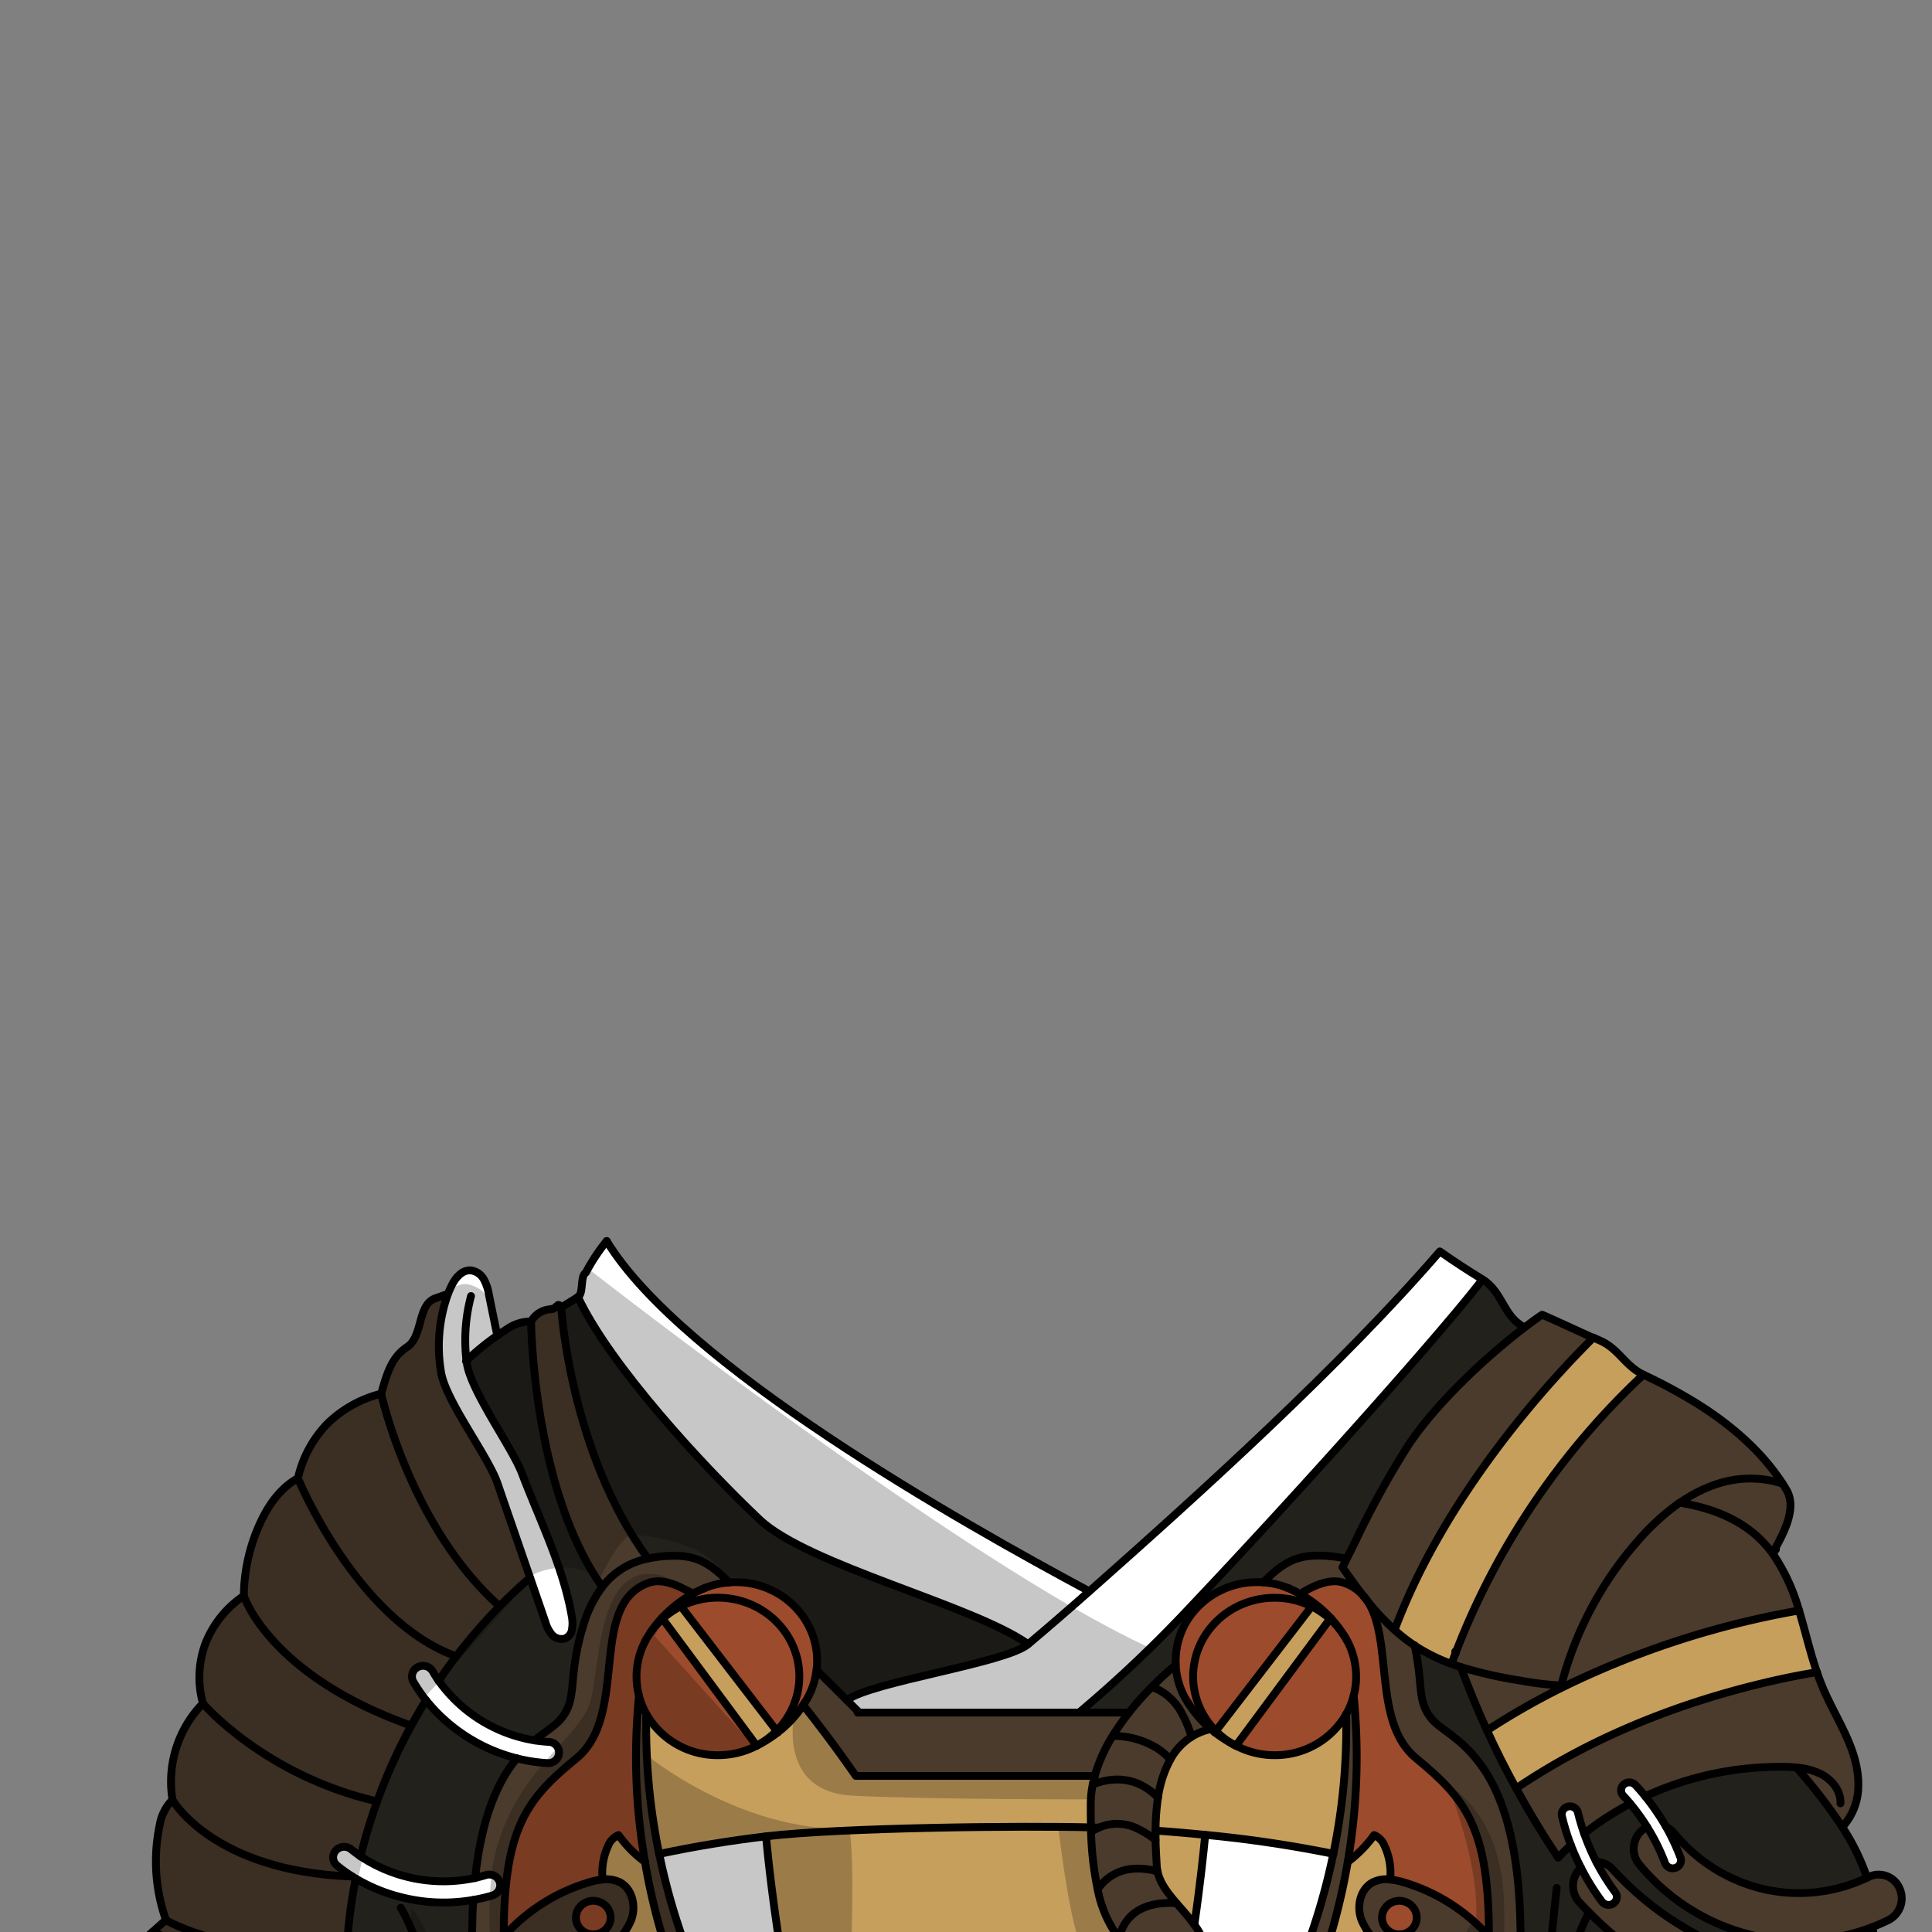 <svg xmlns="http://www.w3.org/2000/svg" viewBox="0 0 432 432">
  <rect x="0" y="0" width="432" height="432" fill="#808080" stroke="none"/>
  <defs>
    <style>.GUNDAN_FROG_OUTFIT_FROG_OUTFIT_13_cls-1{isolation:isolate;}.GUNDAN_FROG_OUTFIT_FROG_OUTFIT_13_cls-2{fill:#fff;}.GUNDAN_FROG_OUTFIT_FROG_OUTFIT_13_cls-3{fill:#4b3b2c;}.GUNDAN_FROG_OUTFIT_FROG_OUTFIT_13_cls-4{fill:#7fff9f;}.GUNDAN_FROG_OUTFIT_FROG_OUTFIT_13_cls-5{fill:#9c4b2d;}.GUNDAN_FROG_OUTFIT_FROG_OUTFIT_13_cls-6{fill:#c69f5c;}.GUNDAN_FROG_OUTFIT_FROG_OUTFIT_13_cls-7{fill:#22211c;}.GUNDAN_FROG_OUTFIT_FROG_OUTFIT_13_cls-8{fill:none;stroke:#000;stroke-linecap:round;stroke-linejoin:round;stroke-width:1.75px;}.GUNDAN_FROG_OUTFIT_FROG_OUTFIT_13_cls-9{opacity:0.22;mix-blend-mode:multiply;}</style>
  </defs>
  <g class="GUNDAN_FROG_OUTFIT_FROG_OUTFIT_13_cls-1">
    <g id="outfit">
      <path class="GUNDAN_FROG_OUTFIT_FROG_OUTFIT_13_cls-2" d="M122.69,389.49c-1-.06-2.09-.17-3.12-.33a32.85,32.85,0,0,1-21.49-13.32,25,25,0,0,1-1.38-2.18,2.51,2.51,0,0,0-3.34-.92,2.34,2.34,0,0,0-1,3.22,34.18,34.18,0,0,0,2.85,4.21,38,38,0,0,0,20.3,13,35.91,35.91,0,0,0,6.85,1.06h.15a2.37,2.37,0,0,0,.13-4.74Z" />
      <path class="GUNDAN_FROG_OUTFIT_FROG_OUTFIT_13_cls-2" d="M108.64,419.3c-.8.25-1.59.45-2.4.64a33.57,33.57,0,0,1-25.62-4.83c-.72-.5-1.43-1-2.1-1.57a2.51,2.51,0,0,0-3.46.3,2.31,2.31,0,0,0,.31,3.33,31.27,31.27,0,0,0,3.37,2.42c.25.16.52.33.79.48a37.75,37.75,0,0,0,10.68,4.3,38.27,38.27,0,0,0,15.62.48,32.83,32.83,0,0,0,4.3-1l.14-.05a2.38,2.38,0,0,0,1.54-1.86,2.24,2.24,0,0,0-.08-1.08A2.48,2.48,0,0,0,108.64,419.3Z" />
      <path class="GUNDAN_FROG_OUTFIT_FROG_OUTFIT_13_cls-2" d="M127.78,361.73c-1.88-11.22-7.13-21.61-11.2-32.29-2.3-6.05-11.72-18.7-12.39-25.09a58.3,58.3,0,0,1,7-5.73c-.62-3-1.23-6-1.85-9.06a10.75,10.75,0,0,0-1.16-3.51,3.9,3.9,0,0,0-3-2c-2-.06-3.46,1.84-4.3,3.62-.25.53-.49,1.08-.71,1.64a34.65,34.65,0,0,0-1.58,17.33c.9,6.39,10.52,18.85,12.64,25q3.66,10.61,7.31,21.17,1.69,4.9,3.38,9.8a7.87,7.87,0,0,0,1.44,2.84,2.85,2.85,0,0,0,3,.92,2.59,2.59,0,0,0,1.55-2.17A8,8,0,0,0,127.78,361.73Z" />
      <path class="GUNDAN_FROG_OUTFIT_FROG_OUTFIT_13_cls-3" d="M125.49,292.35c-1-1.44-.62.3-2.41.4a5.38,5.38,0,0,0-4.33,2.74s.36,37.54,15.91,59.32a16.87,16.87,0,0,1,10.19-6.34C127.46,324.7,125.49,292.35,125.49,292.35Z" />
      <path class="GUNDAN_FROG_OUTFIT_FROG_OUTFIT_13_cls-3" d="M98.55,306.65a34.65,34.65,0,0,1,1.58-17.33l-2.82,1c-4,1.48-2.71,8.54-6.3,10.89s-4.61,6.39-5.78,10.43a26.27,26.27,0,0,0-12.09,6.76,25.61,25.61,0,0,0-6.52,12.14c-4,2.2-6.65,6.09-8.5,10.13a39.85,39.85,0,0,0-3.6,16.16,23,23,0,0,0-8.59,10.67,21.82,21.82,0,0,0-.55,13.39,25,25,0,0,0-6.81,21.54,10.47,10.47,0,0,0-2.87,5.69,39.47,39.47,0,0,0,1.41,21.21c-1,.83-2,1.76-3,2.65,10.42,4.08,20.82,8.25,30.67,13.48,2,1.07,4,2.17,5.93,3.33,3.38-.75,6.71-2.89,6.69-5.94q0-4.08.23-8.16a114.94,114.94,0,0,1,1.92-14.65c-.27-.15-.54-.32-.79-.48a31.27,31.27,0,0,1-3.37-2.42,2.31,2.31,0,0,1-.31-3.33,2.51,2.51,0,0,1,3.46-.3c.67.55,1.38,1.07,2.1,1.57a123.53,123.53,0,0,1,3.71-12.31,120.17,120.17,0,0,1,7.61-16.9c1.06-1.94,2.16-3.85,3.32-5.73A34.18,34.18,0,0,1,92.41,376a2.34,2.34,0,0,1,1-3.22,2.51,2.51,0,0,1,3.34.92,25,25,0,0,0,1.38,2.18c1.25-1.86,2.57-3.69,3.93-5.48a121.13,121.13,0,0,1,9.7-11.19c2.17-2.21,4.44-4.35,6.79-6.38q-3.66-10.57-7.31-21.17C109.07,325.5,99.45,313,98.55,306.65Z" />
      <path class="GUNDAN_FROG_OUTFIT_FROG_OUTFIT_13_cls-4" d="M300.08,365a17,17,0,0,0-2.68-3l.15-.19A23.51,23.51,0,0,1,300.08,365Z" />
      <path class="GUNDAN_FROG_OUTFIT_FROG_OUTFIT_13_cls-3" d="M267.06,430.38c-1.22-1.71-2.66-3.28-4-4.84-1.95-2.25-3.69-4.51-4.23-7.1a9.52,9.52,0,0,1-.17-1.32c-.07-1.41-.21-3.39-.26-5.68,0-.67,0-1.38,0-2.11a51.33,51.33,0,0,1,.54-7.38,25.34,25.34,0,0,1,2.75-8.5,13.77,13.77,0,0,1,4.74-5.09,13.41,13.41,0,0,1,4.29-1.73,24.4,24.4,0,0,1-4.74-5.36c-.11-.16-.2-.31-.25-.39a1.41,1.41,0,0,0-.09-.15,17,17,0,0,1-2.64-7.31,8.18,8.18,0,0,1-.1-1.12c-1.24,1-3.18,2.71-5.37,4.93a64.5,64.5,0,0,0-5.08,5.71,56.2,56.2,0,0,0-3.65,5.22,35.26,35.26,0,0,0-4,8.94c-.17.63-.33,1.26-.45,1.9a23,23,0,0,0-.45,4.31c0,1.86,0,3.63.07,5.3l1.69.06a9.72,9.72,0,0,0-1.66.94,72.42,72.42,0,0,0,1.46,12.76,26.66,26.66,0,0,0,4.74,10.95h0c.43.52.85,1,1.3,1.47.24.25.48.51.7.78a16.89,16.89,0,0,0-4.27-.27,9.16,9.16,0,0,0-6.49,2.9,8.85,8.85,0,0,0-1.08,1.57c-3.1,5.78.22,13.58,8,15.8a17.42,17.42,0,0,0,5.68.56,19.49,19.49,0,0,0,8.14-2.05c.21-.11.42-.23.62-.36,5-3,6.95-8.45,7.15-15a11,11,0,0,0-.19-2.39A14.76,14.76,0,0,0,267.06,430.38Z" />
      <path class="GUNDAN_FROG_OUTFIT_FROG_OUTFIT_13_cls-3" d="M138.56,420.85a6.94,6.94,0,0,0-3.83-.59,16,16,0,0,0-3.14.67A41.14,41.14,0,0,0,112.65,433c0,2.05,0,4.24.13,6.57q.24,6.7.53,12.2c.28,5.49.57,10.13.88,14a83,83,0,0,1,22.17-22.58,12.69,12.69,0,0,0,3-2.54,3.83,3.83,0,0,0,.76-3.67,3.77,3.77,0,0,0-3-2.07,15.52,15.52,0,0,0,4-5.5C142.29,426.33,141.52,422.34,138.56,420.85Zm-5.9,4.17a3.76,3.76,0,1,1-3.88,3.76A3.82,3.82,0,0,1,132.66,425Zm0,17.64a2.22,2.22,0,1,1,2.29-2.22A2.26,2.26,0,0,1,132.66,442.66Z" />
      <path class="GUNDAN_FROG_OUTFIT_FROG_OUTFIT_13_cls-3" d="M314,420.93a17.06,17.06,0,0,0-3.14-.67,6.8,6.8,0,0,0-3.82.59c-3,1.49-3.75,5.48-2.59,8.52a15.52,15.52,0,0,0,4,5.5,3.77,3.77,0,0,0-3,2.07,3.83,3.83,0,0,0,.75,3.67,12.88,12.88,0,0,0,3,2.54,82.9,82.9,0,0,1,22.17,22.56c.31-3.84.61-8.46.88-13.95q.3-5.5.53-12.2c.09-2.33.12-4.51.14-6.56h0A41.24,41.24,0,0,0,314,420.93ZM312.9,425a3.76,3.76,0,1,1-3.89,3.76A3.82,3.82,0,0,1,312.9,425Zm0,17.64a2.22,2.22,0,1,1,2.29-2.22A2.26,2.26,0,0,1,312.9,442.66Z" />
      <path class="GUNDAN_FROG_OUTFIT_FROG_OUTFIT_13_cls-3" d="M147.89,348a24.32,24.32,0,0,0-3,.48,16.87,16.87,0,0,0-10.19,6.34,27.42,27.42,0,0,0-4.32,8.93c-.11.35-.21.7-.31,1-3.11,11.09-.82,15.13-4.69,19.68-1.19,1.4-3.32,2.64-5.77,4.7,1,.16,2.08.27,3.12.33a2.37,2.37,0,0,1-.13,4.74h-.15a35.91,35.91,0,0,1-6.85-1.06c-3.94,4.8-7.83,12.62-9.32,26.78.81-.19,1.6-.39,2.4-.64a2.48,2.48,0,0,1,3.09,1.53,2.24,2.24,0,0,1,.08,1.08,2.38,2.38,0,0,1-1.54,1.86l-.14.05a32.83,32.83,0,0,1-4.3,1c-.09,1.44-.17,2.94-.2,4.51-.2,7.48-.25,14.06-.19,19.78.17,17.69,1.28,27.28,1.77,30.66h8.38c-.3-2.1-.84-6.6-1.4-14.07-.31-3.84-.6-8.48-.88-14q-.3-5.5-.53-12.2c-.09-2.33-.12-4.52-.13-6.57a108.78,108.78,0,0,1,.44-11c1.26-13.41,5.25-19.49,12-25.61,1.19-1.06,2.46-2.14,3.82-3.26,11.85-9.74,2.43-34.39,16.13-39.23,2.68-.95,6.09.13,9.82,2.48.32-.19.63-.35.91-.49.64-.33,1.15-.55,1.48-.69l.16-.06.29-.12a17.88,17.88,0,0,1,5.38-1.22C158.08,348.73,154.8,347.33,147.89,348Z" />
      <path class="GUNDAN_FROG_OUTFIT_FROG_OUTFIT_13_cls-3" d="M301.05,348.55a24.07,24.07,0,0,0-3.38-.56c-6.91-.66-10.19.74-15.19,5.84a17.81,17.81,0,0,1,5.38,1.22h0l.22.08.22.1c.26.1.6.26,1,.47l.44.22c.28.14.58.3.91.49,0,0,0,0,0,0,3.74-2.35,7.13-3.43,9.81-2.48a10,10,0,0,1,4.35,2.92c-1.64-2.09-3.18-4.27-4.73-6.47C300.45,349.77,300.76,349.17,301.05,348.55Z" />
      <path class="GUNDAN_FROG_OUTFIT_FROG_OUTFIT_13_cls-3" d="M192.14,382.94l-2.78-2.76c-1.73-1.72-4.13-4.1-6.79-6.76a16.77,16.77,0,0,1-2.64,7.31,1.41,1.41,0,0,0-.09.15c-.05.08-.13.23-.24.39,6.83,8.59,11.76,15.83,11.76,15.83h53.45a35.26,35.26,0,0,1,4-8.94,56.2,56.2,0,0,1,3.65-5.22h-60.3Z" />
      <path class="GUNDAN_FROG_OUTFIT_FROG_OUTFIT_13_cls-3" d="M339.94,429.36c-.37-13.62-2.58-22.66-5.43-28.87a32.17,32.17,0,0,0-5.94-8.94c-3.46-3.62-6.75-5.22-8.35-7.09-2.23-2.62-2.41-5.07-2.75-8.8h0a61.61,61.61,0,0,0-1.14-7.76,37.62,37.62,0,0,1-4.48-3.47,54.39,54.39,0,0,1-6.3-6.75c6.19,8.67,1.17,27.31,11.11,35.48,10.92,9,16.33,15.32,16.27,39.83h0c0,2.05-.05,4.23-.14,6.56q-.24,6.7-.53,12.2c-.27,5.49-.57,10.11-.88,13.95-.56,7.49-1.1,12-1.38,14.09h8.36c.49-3.38,1.6-13,1.77-30.66C340.18,443.42,340.13,436.84,339.94,429.36Z" />
      <ellipse class="GUNDAN_FROG_OUTFIT_FROG_OUTFIT_13_cls-5" cx="132.66" cy="428.78" rx="3.88" ry="3.76" />
      <ellipse class="GUNDAN_FROG_OUTFIT_FROG_OUTFIT_13_cls-5" cx="312.9" cy="428.78" rx="3.88" ry="3.76" />
      <path class="GUNDAN_FROG_OUTFIT_FROG_OUTFIT_13_cls-5" d="M164.5,353.77c-.47,0-.95,0-1.42.06a17.88,17.88,0,0,0-5.38,1.22l-.29.12-.16.06c-.33.14-.84.36-1.48.69-.28.14-.59.3-.91.49-3.73-2.35-7.14-3.43-9.82-2.48-13.7,4.84-4.28,29.49-16.13,39.23-1.36,1.12-2.63,2.2-3.82,3.26-6.75,6.12-10.74,12.2-12,25.61a108.78,108.78,0,0,0-.44,11,41.14,41.14,0,0,1,18.94-12.06,16,16,0,0,1,3.14-.67A14.27,14.27,0,0,1,136,412.7a4.32,4.32,0,0,1,2.32-2.39,27.43,27.43,0,0,0,5.92,6,137.76,137.76,0,0,1-1.33-37.11,17.1,17.1,0,0,0,1.63,4,18.29,18.29,0,0,0,16,9.21,18.59,18.59,0,0,0,8.59-2.07l.08-.05-21-28.38a18.3,18.3,0,0,0-2.63,2.93,26,26,0,0,1,2.48-3.12l.15.19a17.88,17.88,0,0,1,4.1-2.79L173.67,387l.27.35a25,25,0,0,0,5.66-6.11c.11-.16.19-.31.24-.39a1.41,1.41,0,0,1,.09-.15,16.77,16.77,0,0,0,2.64-7.31,13.94,13.94,0,0,0,.14-2.05C182.71,361.65,174.56,353.77,164.5,353.77Zm-21.77,17.41a16.61,16.61,0,0,1,.94-2.95A16.61,16.61,0,0,0,142.73,371.18Z" />
      <path class="GUNDAN_FROG_OUTFIT_FROG_OUTFIT_13_cls-5" d="M316.65,393.16c-9.94-8.17-4.92-26.81-11.11-35.48a.15.15,0,0,1-.05-.06l-.57-.71-.05-.06a10,10,0,0,0-4.35-2.92c-2.68-.95-6.07.13-9.81,2.48,0,0,0,0,0,0-.33-.19-.63-.35-.91-.49l-.44-.22c-.44-.21-.78-.37-1-.47l-.16-.06-.06,0-.22-.08h0a17.81,17.81,0,0,0-5.38-1.22c-.47,0-.94-.06-1.42-.06a18.47,18.47,0,0,0-13.48,5.77,17.22,17.22,0,0,0-4.73,11.83c0,.31,0,.62,0,.93a8.18,8.18,0,0,0,.1,1.12,17,17,0,0,0,2.64,7.31,1.41,1.41,0,0,1,.09.15c0,.08.14.23.25.39a24.4,24.4,0,0,0,4.74,5.36c.29.25.6.5.92.75l.26-.35,21.41-27.86a17.88,17.88,0,0,1,4.1,2.79l.15-.19a23.51,23.51,0,0,1,2.53,3.19,17,17,0,0,0-2.68-3l-21,28.38.08.05a18.59,18.59,0,0,0,8.59,2.07,18.29,18.29,0,0,0,16-9.21,17.16,17.16,0,0,0,1.64-4.09,138.61,138.61,0,0,1-1.32,37.17,28.06,28.06,0,0,0,5.9-6,4.32,4.32,0,0,1,2.32,2.39,14.39,14.39,0,0,1,1.26,7.56,17.06,17.06,0,0,1,3.14.67A41.24,41.24,0,0,1,332.92,433C333,408.48,327.57,402.14,316.65,393.16Zm-14.76-24.93a16.61,16.61,0,0,1,.94,2.95A16.61,16.61,0,0,0,301.89,368.23Z" />
      <path class="GUNDAN_FROG_OUTFIT_FROG_OUTFIT_13_cls-2" d="M375.76,415.36a49.69,49.69,0,0,0-3.21-6.86,52.43,52.43,0,0,0-4.68-6.85c-.7-.86-1.42-1.71-2.18-2.51a1.88,1.88,0,0,0-2.6-.14,1.74,1.74,0,0,0-.14,2.51c.54.58,1.07,1.17,1.58,1.79a46.65,46.65,0,0,1,7.77,13.28,1.84,1.84,0,0,0,1.73,1.17,1.66,1.66,0,0,0,.62-.11A1.77,1.77,0,0,0,375.76,415.36Z" />
      <path class="GUNDAN_FROG_OUTFIT_FROG_OUTFIT_13_cls-2" d="M356.94,416.32a49.81,49.81,0,0,1-2.72-6.28,47.15,47.15,0,0,1-1.41-4.76,1.83,1.83,0,0,0-2.2-1.33,1.78,1.78,0,0,0-1.38,2.14,51.79,51.79,0,0,0,2,6.49c.67,1.72,1.43,3.42,2.26,5.05a53.49,53.49,0,0,0,4.69,7.58,1.89,1.89,0,0,0,1.5.73,1.82,1.82,0,0,0,1.06-.33,1.74,1.74,0,0,0,.42-2.49A48.05,48.05,0,0,1,356.94,416.32Z" />
      <path class="GUNDAN_FROG_OUTFIT_FROG_OUTFIT_13_cls-6" d="M301,383.25a18.29,18.29,0,0,1-16,9.21,18.59,18.59,0,0,1-8.59-2.07l-.08-.05a28,28,0,0,1-4.74-3c-.32-.25-.63-.5-.92-.75a13.41,13.41,0,0,0-4.29,1.73,13.77,13.77,0,0,0-4.74,5.09,25.34,25.34,0,0,0-2.75,8.5,51.33,51.33,0,0,0-.54,7.38c0,.73,0,1.44,0,2.11.05,2.29.19,4.27.26,5.68a9.52,9.52,0,0,0,.17,1.32c.54,2.59,2.28,4.85,4.23,7.1,1.35,1.56,2.79,3.13,4,4.84,1.31-9,2.08-16.42,2.43-20.1a273,273,0,0,1,28.68,4.25A139.84,139.84,0,0,0,301,383.25Z" />
      <path class="GUNDAN_FROG_OUTFIT_FROG_OUTFIT_13_cls-6" d="M254.09,456.14a17.42,17.42,0,0,1-5.68-.56c-7.82-2.22-11.14-10-8-15.8a8.85,8.85,0,0,1,1.08-1.57,9.16,9.16,0,0,1,6.49-2.9,16.89,16.89,0,0,1,4.27.27c-.22-.27-.46-.53-.7-.78-.45-.46-.87-.95-1.3-1.47h0a26.66,26.66,0,0,1-4.74-10.95A72.42,72.42,0,0,1,244,409.61l0-1c-.07-1.67-.08-3.44-.07-5.3a23,23,0,0,1,.45-4.31c.12-.64.28-1.27.45-1.9H191.36s-4.93-7.24-11.76-15.83a25,25,0,0,1-5.66,6.11,27.48,27.48,0,0,1-4.75,3l-.08.05a18.59,18.59,0,0,1-8.59,2.07,18.29,18.29,0,0,1-16-9.21,140,140,0,0,0,2.87,31.28h0c8-1.72,16-3,23.87-3.94,1,10.49,5.18,48.1,14.55,69.21H254.9c3.25-7.31,5.87-16.61,8-26.07-.2.13-.41.25-.62.36A19.49,19.49,0,0,1,254.09,456.14Z" />
      <path class="GUNDAN_FROG_OUTFIT_FROG_OUTFIT_13_cls-6" d="M152.26,359.17a17.88,17.88,0,0,0-4.1,2.79l21,28.38a18.13,18.13,0,0,0,4.48-3.31Z" />
      <path class="GUNDAN_FROG_OUTFIT_FROG_OUTFIT_13_cls-6" d="M293.3,359.17,271.89,387a18.13,18.13,0,0,0,4.48,3.31l21-28.38A17.88,17.88,0,0,0,293.3,359.17Z" />
      <path class="GUNDAN_FROG_OUTFIT_FROG_OUTFIT_13_cls-6" d="M144.22,416.32a27.43,27.43,0,0,1-5.92-6A4.32,4.32,0,0,0,136,412.7a14.27,14.27,0,0,0-1.25,7.56,6.94,6.94,0,0,1,3.83.59c3,1.49,3.73,5.48,2.58,8.52a15.52,15.52,0,0,1-4,5.5,3.77,3.77,0,0,1,3,2.07,3.83,3.83,0,0,1-.76,3.67,12.69,12.69,0,0,1-3,2.54,83,83,0,0,0-22.17,22.58c.56,7.47,1.1,12,1.4,14.07h52.34v-5.74a141.92,141.92,0,0,1-23.71-57.73Z" />
      <path class="GUNDAN_FROG_OUTFIT_FROG_OUTFIT_13_cls-6" d="M309.2,443.15a12.88,12.88,0,0,1-3-2.54,3.83,3.83,0,0,1-.75-3.67,3.77,3.77,0,0,1,3-2.07,15.52,15.52,0,0,1-4-5.5c-1.16-3-.39-7,2.59-8.52a6.8,6.8,0,0,1,3.82-.59,14.39,14.39,0,0,0-1.26-7.56,4.32,4.32,0,0,0-2.32-2.39,28.06,28.06,0,0,1-5.9,6,142.29,142.29,0,0,1-23.73,57.73v5.74H330c.28-2.1.82-6.6,1.38-14.09A82.9,82.9,0,0,0,309.2,443.15Z" />
      <path class="GUNDAN_FROG_OUTFIT_FROG_OUTFIT_13_cls-6" d="M402.25,360.11a197.25,197.25,0,0,0-52.1,16.78l-1.2.59a162.58,162.58,0,0,0-16.45,9.45q3,6.54,6.47,12.87a8.68,8.68,0,0,0,.84-.48c17.06-11.4,35.39-18,49.53-21.75,6.84-1.81,12.69-3,16.93-3.66C404.72,369.38,403.66,364.69,402.25,360.11Z" />
      <path class="GUNDAN_FROG_OUTFIT_FROG_OUTFIT_13_cls-6" d="M316.44,368a39.71,39.71,0,0,0,8.1,4,7.76,7.76,0,0,0,.46-1c.17-.45.34-.91.52-1.36a167.57,167.57,0,0,1,42-62.25c-4.21-2-5.49-5.8-9.78-7.66-.48-.2-.94-.42-1.41-.63-16.94,16.87-33.43,38.78-42.54,60.59q-1,2.37-1.9,4.75a37.62,37.62,0,0,0,4.48,3.47Z" />
      <path class="GUNDAN_FROG_OUTFIT_FROG_OUTFIT_13_cls-7" d="M118.75,295.49a9.19,9.19,0,0,0-5.3,1.64c-.76.48-1.52,1-2.26,1.49a58.3,58.3,0,0,0-7,5.73c.67,6.39,10.09,19,12.39,25.09,4.07,10.68,9.32,21.07,11.2,32.29a8,8,0,0,1,0,2.45,2.59,2.59,0,0,1-1.55,2.17,2.85,2.85,0,0,1-3-.92,7.87,7.87,0,0,1-1.44-2.84q-1.68-4.89-3.38-9.8c-2.35,2-4.62,4.17-6.79,6.38a121.13,121.13,0,0,0-9.7,11.19c-1.36,1.79-2.68,3.62-3.93,5.48a32.85,32.85,0,0,0,21.49,13.32c2.45-2.06,4.58-3.3,5.77-4.7,3.87-4.55,1.58-8.59,4.69-19.68h0c.1-.34.2-.69.31-1a27.42,27.42,0,0,1,4.32-8.93C119.11,333,118.75,295.49,118.75,295.49Z" />
      <path class="GUNDAN_FROG_OUTFIT_FROG_OUTFIT_13_cls-7" d="M105.63,429.36c0-1.57.11-3.07.2-4.51a38.27,38.27,0,0,1-15.62-.48,37.75,37.75,0,0,1-10.68-4.3,114.94,114.94,0,0,0-1.92,14.65q-.27,4.08-.23,8.16c0,3.05-3.31,5.19-6.69,5.94a96,96,0,0,1,22.48,18s2.1,2.83,4.35,6.39A8,8,0,0,0,95.81,475a7.63,7.63,0,0,0-1.16,3.11l-1.15-.78c-2.29-3.23-4.67-6.35-4.67-6.35-7.89-8.8-17.85-15.69-28.4-21.3a245,245,0,0,0-24.55-11.06,58,58,0,0,1-7.81,10.48l.34-.18c.77,4.14,2.3,7.9,5.48,10.77a14,14,0,0,0-9.61,8.18c-1.11,2.91-.78,6.31,1.57,8.45l-4.56,3.47h85.92c-.49-3.38-1.6-13-1.77-30.66C105.38,443.42,105.43,436.84,105.63,429.36Z" />
      <path class="GUNDAN_FROG_OUTFIT_FROG_OUTFIT_13_cls-7" d="M95.26,380.17C94.1,382.05,93,384,91.94,385.9a120.17,120.17,0,0,0-7.61,16.9,123.53,123.53,0,0,0-3.71,12.31,33.57,33.57,0,0,0,25.62,4.83c1.49-14.16,5.38-22,9.32-26.78A38,38,0,0,1,95.26,380.17Z" />
      <path class="GUNDAN_FROG_OUTFIT_FROG_OUTFIT_13_cls-7" d="M129.22,290l-3.73,2.32s2,32.35,19.36,56.12a24.32,24.32,0,0,1,3-.48c6.91-.66,10.19.74,15.19,5.84.47,0,.95-.06,1.42-.06,10.06,0,18.21,7.88,18.21,17.6a13.94,13.94,0,0,1-.14,2.05c2.66,2.66,5.06,5,6.79,6.76,5.14-4.09,35.49-8.27,40.53-12.53-12.12-8.65-49.25-17.64-60-27.83C157.32,328,136.46,305.43,129.22,290Z" />
      <path class="GUNDAN_FROG_OUTFIT_FROG_OUTFIT_13_cls-7" d="M374.36,409.93a36.65,36.65,0,0,0,20.18,12.52,35.61,35.61,0,0,0,22.94-2.59,49.91,49.91,0,0,0-5.54-11.32c-.15-.26-.31-.51-.49-.77a124.46,124.46,0,0,0-9.73-12.54c-1-.1-2-.15-2.92-.16a72.09,72.09,0,0,0-30.93,6.58,52.43,52.43,0,0,1,4.68,6.85A5.24,5.24,0,0,1,374.36,409.93Z" />
      <path class="GUNDAN_FROG_OUTFIT_FROG_OUTFIT_13_cls-7" d="M338.35,479.8H428.5a17,17,0,0,1-4.26-18.93,6.14,6.14,0,0,1-3.49-3.75A17.09,17.09,0,0,1,420,452c0-.37,0-.75-.06-1.12a77.33,77.33,0,0,1-33.18-3.57,79.76,79.76,0,0,1-31.41-19.69c-.75-.74-1.46-1.5-2.17-2.27a5.48,5.48,0,0,1,.2-7.54l.17-.16c-.83-1.63-1.59-3.33-2.26-5.05-1,.89-1.93,1.83-2.85,2.79q-5.07-7.58-9.43-15.57-3.48-6.32-6.47-12.87-3.21-7-5.88-14.22c-.7-.22-1.4-.46-2.08-.71a39.71,39.71,0,0,1-8.1-4l-.12-.08a61.61,61.61,0,0,1,1.14,7.76h0c.34,3.73.52,6.18,2.75,8.8,1.6,1.87,4.89,3.47,8.35,7.09a32.17,32.17,0,0,1,5.94,8.94c2.85,6.21,5.06,15.25,5.43,28.87.19,7.48.24,14.06.18,19.78C340,466.83,338.84,476.42,338.35,479.8Z" />
      <path class="GUNDAN_FROG_OUTFIT_FROG_OUTFIT_13_cls-7" d="M360.61,418a69.87,69.87,0,0,0,29.27,19.14,67.93,67.93,0,0,0,29.43,3.08c-.17-3.12-.36-6.24-.53-9.36a45.58,45.58,0,0,1-26.41,2,46.93,46.93,0,0,1-25.85-16,5.49,5.49,0,0,1,.59-7.53,4.58,4.58,0,0,1,1.2-.78,45.12,45.12,0,0,0-3.78-5.23A64.17,64.17,0,0,0,354.22,410a49.81,49.81,0,0,0,2.72,6.28A5,5,0,0,1,360.61,418Z" />
      <path class="GUNDAN_FROG_OUTFIT_FROG_OUTFIT_13_cls-7" d="M340.8,296.79c-4.78-2.54-4.74-7.87-9.33-10.7-8.47,11.17-40.46,47-64.77,72.67a286.34,286.34,0,0,1-25.43,24.18h11.17a64.5,64.5,0,0,1,5.08-5.71c2.19-2.22,4.13-3.9,5.37-4.93,0-.31,0-.62,0-.93a17.22,17.22,0,0,1,4.73-11.83,18.47,18.47,0,0,1,13.48-5.77c.48,0,.95,0,1.42.06,5-5.1,8.28-6.5,15.19-5.84a24.07,24.07,0,0,1,3.38.56c.61-1.22,1.23-2.44,1.83-3.67a199.35,199.35,0,0,1,12-21.82C321.06,313.79,331.85,303.62,340.8,296.79Z" />
      <path class="GUNDAN_FROG_OUTFIT_FROG_OUTFIT_13_cls-3" d="M147.39,414.53a140,140,0,0,1-2.87-31.28,17.1,17.1,0,0,1-1.63-4,137.76,137.76,0,0,0,1.33,37.11h0a141.92,141.92,0,0,0,23.71,57.73v5.74h7.3v-5.33a143.49,143.49,0,0,1-27.83-59.94Z" />
      <path class="GUNDAN_FROG_OUTFIT_FROG_OUTFIT_13_cls-3" d="M301,383.25a139.84,139.84,0,0,1-2.87,31.28,143.57,143.57,0,0,1-27.84,59.94v5.33h7.3v-5.74a142.29,142.29,0,0,0,23.73-57.73,138.61,138.61,0,0,0,1.32-37.17A17.16,17.16,0,0,1,301,383.25Z" />
      <path class="GUNDAN_FROG_OUTFIT_FROG_OUTFIT_13_cls-3" d="M430.43,443.66a5.17,5.17,0,0,0-6-4.26c-1.7.33-3.4.6-5.11.81a67.93,67.93,0,0,1-29.43-3.08A69.87,69.87,0,0,1,360.61,418a5,5,0,0,0-3.67-1.67,48.05,48.05,0,0,0,4.24,6.8,1.74,1.74,0,0,1-.42,2.49,1.82,1.82,0,0,1-1.06.33,1.89,1.89,0,0,1-1.5-.73,53.49,53.49,0,0,1-4.69-7.58l-.17.16a5.48,5.48,0,0,0-.2,7.54c.71.77,1.42,1.53,2.17,2.27a79.76,79.76,0,0,0,31.41,19.69,77.33,77.33,0,0,0,33.18,3.57c2.15-.23,4.3-.55,6.43-1A5.32,5.32,0,0,0,430.43,443.66Z" />
      <path class="GUNDAN_FROG_OUTFIT_FROG_OUTFIT_13_cls-3" d="M394.54,422.45a36.65,36.65,0,0,1-20.18-12.52,5.24,5.24,0,0,0-1.81-1.43,49.69,49.69,0,0,1,3.21,6.86,1.77,1.77,0,0,1-1.11,2.28,1.66,1.66,0,0,1-.62.11,1.84,1.84,0,0,1-1.73-1.17,44.67,44.67,0,0,0-4-8.05,4.58,4.58,0,0,0-1.2.78,5.49,5.49,0,0,0-.59,7.53,46.93,46.93,0,0,0,25.85,16,45.58,45.58,0,0,0,26.41-2c1.19-.46,2.35-1,3.5-1.53a5.42,5.42,0,0,0,2.45-7.1,5.05,5.05,0,0,0-6.84-2.55l-.41.19A35.61,35.61,0,0,1,394.54,422.45Z" />
      <path class="GUNDAN_FROG_OUTFIT_FROG_OUTFIT_13_cls-3" d="M349.11,376.86c.34,0,.69,0,1,0a197.25,197.25,0,0,1,52.1-16.78,1.39,1.39,0,0,0-.06-.19,43,43,0,0,0-5.78-12.46l.69-1-.38.19c2.29-4.12,5.13-9.52,2.7-13.57-.27-.46-.56-.91-.84-1.36h0c-4.69-7.21-11.47-13-18.87-17.71a116.55,116.55,0,0,0-12.24-6.65,167.57,167.57,0,0,0-42,62.25c-.18.45-.35.91-.52,1.36a7.76,7.76,0,0,1-.46,1c.68.25,1.38.49,2.08.71q2.65,7.23,5.88,14.22A162.58,162.58,0,0,1,349,377.48Zm28.56-42.16c-.71.42-1.4.87-2.07,1.34h0C376.27,335.57,377,335.12,377.67,334.7Z" />
      <path class="GUNDAN_FROG_OUTFIT_FROG_OUTFIT_13_cls-3" d="M344.79,293.9c-1.36.93-2.68,1.89-4,2.89-8.95,6.83-19.74,17-25.91,26.27a199.35,199.35,0,0,0-12,21.82c-.6,1.23-1.22,2.45-1.83,3.67-.29.62-.6,1.22-.91,1.83,1.55,2.2,3.09,4.38,4.73,6.47l.05.06a6.56,6.56,0,0,1,.57.71.15.15,0,0,0,.05.06,54.39,54.39,0,0,0,6.3,6.75q.9-2.39,1.9-4.75c9.11-21.81,25.6-43.72,42.54-60.59C352.42,297.38,348.69,295.59,344.79,293.9Z" />
      <path class="GUNDAN_FROG_OUTFIT_FROG_OUTFIT_13_cls-3" d="M350.61,404a1.83,1.83,0,0,1,2.2,1.33,47.15,47.15,0,0,0,1.41,4.76,64.17,64.17,0,0,1,10.31-6.74c-.51-.62-1-1.21-1.58-1.79a1.74,1.74,0,0,1,.14-2.51,1.88,1.88,0,0,1,2.6.14c.76.8,1.48,1.65,2.18,2.51a72.09,72.09,0,0,1,30.93-6.58c1,0,1.95.06,2.92.16a124.46,124.46,0,0,1,9.73,12.54c.18.26.34.51.49.77a13.63,13.63,0,0,0,3.57-8.67c.21-4-1-7.95-2.67-11.64s-3.7-7.18-5.27-10.89c-.48-1.13-.89-2.27-1.3-3.43-4.24.7-10.09,1.85-16.93,3.66-14.14,3.76-32.47,10.35-49.53,21.75a8.68,8.68,0,0,1-.84.48q4.35,8,9.43,15.57c.92-1,1.87-1.9,2.85-2.79a51.79,51.79,0,0,1-2-6.49A1.78,1.78,0,0,1,350.61,404Z" />
      <path class="GUNDAN_FROG_OUTFIT_FROG_OUTFIT_13_cls-2" d="M147.4,414.53a143.49,143.49,0,0,0,27.83,59.94v5.33h10.59c-9.37-21.11-13.54-58.72-14.55-69.21C163.42,411.53,155.44,412.81,147.4,414.53Z" />
      <path class="GUNDAN_FROG_OUTFIT_FROG_OUTFIT_13_cls-2" d="M267.06,430.38a14.76,14.76,0,0,1,2.75,6,11,11,0,0,1,.19,2.39c-.2,6.54-2.1,12-7.15,15-2.08,9.46-4.7,18.76-8,26.07h15.43v-5.33a143.57,143.57,0,0,0,27.84-59.94,273,273,0,0,0-28.68-4.25C269.14,414,268.37,421.38,267.06,430.38Z" />
      <path class="GUNDAN_FROG_OUTFIT_FROG_OUTFIT_13_cls-2" d="M331.47,286.09c-3.24-2-6.41-4-9.52-6.24-21.87,25.28-53.24,53.73-78.38,76-29.06-15.57-91-50.64-107.91-78.32a42.36,42.36,0,0,0-4.66,7.05c-1.34.84-.43,4.62-1.78,5.48,7.24,15.4,28.1,37.94,40.65,49.79,10.77,10.19,47.9,19.18,60,27.83-5,4.26-35.39,8.44-40.53,12.53l2.78,2.76h49.13a286.34,286.34,0,0,0,25.43-24.18C291,333.11,323,297.26,331.47,286.09Z" />
      <path class="GUNDAN_FROG_OUTFIT_FROG_OUTFIT_13_cls-8" d="M135.66,277.5c16.88,27.68,78.85,62.75,107.91,78.32" />
      <path class="GUNDAN_FROG_OUTFIT_FROG_OUTFIT_13_cls-8" d="M129.22,290c7.24,15.4,28.1,37.94,40.65,49.79,10.77,10.19,47.9,19.18,60,27.83" />
      <path class="GUNDAN_FROG_OUTFIT_FROG_OUTFIT_13_cls-8" d="M80.62,415.11a123.53,123.53,0,0,1,3.71-12.31,120.17,120.17,0,0,1,7.61-16.9c1.06-1.94,2.16-3.85,3.32-5.73" />
      <path class="GUNDAN_FROG_OUTFIT_FROG_OUTFIT_13_cls-8" d="M79.53,420.07a114.94,114.94,0,0,0-1.92,14.65q-.27,4.08-.23,8.16c0,3.05-3.31,5.19-6.69,5.94" />
      <path class="GUNDAN_FROG_OUTFIT_FROG_OUTFIT_13_cls-8" d="M98.08,375.84c1.25-1.86,2.57-3.69,3.93-5.48a121.13,121.13,0,0,1,9.7-11.19c2.17-2.21,4.44-4.35,6.79-6.38" />
      <path class="GUNDAN_FROG_OUTFIT_FROG_OUTFIT_13_cls-8" d="M111.19,298.62c-.62-3-1.23-6-1.85-9.06a10.75,10.75,0,0,0-1.16-3.51,3.9,3.9,0,0,0-3-2c-2-.06-3.46,1.84-4.3,3.62-.25.53-.49,1.08-.71,1.64a34.65,34.65,0,0,0-1.58,17.33c.9,6.39,10.52,18.85,12.64,25q3.66,10.61,7.31,21.17,1.69,4.9,3.38,9.8a7.87,7.87,0,0,0,1.44,2.84,2.86,2.86,0,0,0,3,.92,2.59,2.59,0,0,0,1.55-2.17,8,8,0,0,0,0-2.45c-1.88-11.22-7.13-21.61-11.2-32.29-2.3-6.05-11.72-18.7-12.39-25.09a38.47,38.47,0,0,1,1-14.57" />
      <path class="GUNDAN_FROG_OUTFIT_FROG_OUTFIT_13_cls-8" d="M100.13,289.32l-2.82,1c-4,1.48-2.71,8.54-6.3,10.89s-4.61,6.39-5.78,10.43a26.27,26.27,0,0,0-12.09,6.76,25.61,25.61,0,0,0-6.52,12.14c-4,2.2-6.65,6.09-8.5,10.13a39.85,39.85,0,0,0-3.6,16.16,23,23,0,0,0-8.59,10.67,21.82,21.82,0,0,0-.55,13.39,25,25,0,0,0-6.81,21.54,10.47,10.47,0,0,0-2.87,5.69,39.47,39.47,0,0,0,1.41,21.21c-1,.83-2,1.76-3,2.65-.45.39-.9.79-1.34,1.16-.9.75-1.09,2-1.6,3.05l-.08.5" />
      <path class="GUNDAN_FROG_OUTFIT_FROG_OUTFIT_13_cls-8" d="M34.09,432c10.42,4.08,20.82,8.25,30.67,13.48,2,1.07,4,2.17,5.93,3.33a96,96,0,0,1,22.48,18s2.1,2.83,4.35,6.39a62.83,62.83,0,0,1,3.7,6.61" />
      <path class="GUNDAN_FROG_OUTFIT_FROG_OUTFIT_13_cls-8" d="M85.23,311.67s6.57,29.81,26.48,47.5" />
      <path class="GUNDAN_FROG_OUTFIT_FROG_OUTFIT_13_cls-8" d="M66.62,330.57S79.69,362.34,102,370.36" />
      <path class="GUNDAN_FROG_OUTFIT_FROG_OUTFIT_13_cls-8" d="M54.52,356.86s5.71,17.77,37.41,29" />
      <path class="GUNDAN_FROG_OUTFIT_FROG_OUTFIT_13_cls-8" d="M45.38,380.92S59.13,397,84.32,402.8" />
      <path class="GUNDAN_FROG_OUTFIT_FROG_OUTFIT_13_cls-8" d="M38.57,402.46s9,16,40.17,17.13" />
      <path class="GUNDAN_FROG_OUTFIT_FROG_OUTFIT_13_cls-8" d="M37.11,429.36s15.59,9.2,40.5,5.36" />
      <path class="GUNDAN_FROG_OUTFIT_FROG_OUTFIT_13_cls-8" d="M135.66,277.5a42.36,42.36,0,0,0-4.66,7.05c-1.34.84-.43,4.62-1.78,5.48l-3.73,2.32c-1-1.44-.62.3-2.41.4a5.38,5.38,0,0,0-4.33,2.74,9.19,9.19,0,0,0-5.3,1.64c-.76.48-1.52,1-2.26,1.49a58.3,58.3,0,0,0-7,5.73" />
      <path class="GUNDAN_FROG_OUTFIT_FROG_OUTFIT_13_cls-8" d="M144.85,348.47c-17.39-23.77-19.36-56.12-19.36-56.12" />
      <path class="GUNDAN_FROG_OUTFIT_FROG_OUTFIT_13_cls-8" d="M134.66,354.81c-15.55-21.78-15.91-59.32-15.91-59.32" />
      <path class="GUNDAN_FROG_OUTFIT_FROG_OUTFIT_13_cls-8" d="M106.24,419.94c1.49-14.16,5.38-22,9.32-26.78" />
      <path class="GUNDAN_FROG_OUTFIT_FROG_OUTFIT_13_cls-8" d="M107.21,479.8c-.49-3.38-1.6-13-1.77-30.66-.06-5.72,0-12.3.19-19.78,0-1.57.11-3.07.2-4.51" />
      <path class="GUNDAN_FROG_OUTFIT_FROG_OUTFIT_13_cls-8" d="M119.57,389.16c2.45-2.06,4.58-3.3,5.77-4.7,3.87-4.55,1.58-8.59,4.69-19.68.1-.34.2-.69.31-1a27.42,27.42,0,0,1,4.32-8.93,16.87,16.87,0,0,1,10.19-6.34,24.32,24.32,0,0,1,3-.48c6.91-.66,10.19.74,15.19,5.84" />
      <path class="GUNDAN_FROG_OUTFIT_FROG_OUTFIT_13_cls-8" d="M182.57,373.42c2.66,2.66,5.06,5,6.79,6.76l2.78,2.76" />
      <path class="GUNDAN_FROG_OUTFIT_FROG_OUTFIT_13_cls-8" d="M154.86,356.41c-3.73-2.35-7.14-3.43-9.82-2.48-13.7,4.84-4.28,29.49-16.13,39.23-1.36,1.12-2.63,2.2-3.82,3.26-6.75,6.12-10.74,12.2-12,25.61a108.78,108.78,0,0,0-.44,11c0,2.05,0,4.24.13,6.57q.24,6.7.53,12.2c.28,5.49.57,10.13.88,14,.56,7.47,1.1,12,1.4,14.07" />
      <path class="GUNDAN_FROG_OUTFIT_FROG_OUTFIT_13_cls-8" d="M191.76,397.1h-.4s-4.93-7.25-11.76-15.83" />
      <path class="GUNDAN_FROG_OUTFIT_FROG_OUTFIT_13_cls-8" d="M145.53,364.89a18.3,18.3,0,0,1,2.63-2.93,17.88,17.88,0,0,1,4.1-2.79,18.52,18.52,0,0,1,8.26-1.92c10.06,0,18.21,7.89,18.21,17.61a16.27,16.27,0,0,1-.63,4.54h0a17.41,17.41,0,0,1-4.43,7.62,18.13,18.13,0,0,1-4.48,3.31" />
      <path class="GUNDAN_FROG_OUTFIT_FROG_OUTFIT_13_cls-8" d="M142.89,379.2a17.33,17.33,0,0,1-.56-4.34,17,17,0,0,1,2-8" />
      <path class="GUNDAN_FROG_OUTFIT_FROG_OUTFIT_13_cls-8" d="M169.11,390.39a18.59,18.59,0,0,1-8.59,2.07,18.29,18.29,0,0,1-16-9.21,17.1,17.1,0,0,1-1.63-4" />
      <path class="GUNDAN_FROG_OUTFIT_FROG_OUTFIT_13_cls-8" d="M157.41,355.17l-.16.06" />
      <path class="GUNDAN_FROG_OUTFIT_FROG_OUTFIT_13_cls-8" d="M179.93,380.73a16.77,16.77,0,0,0,2.64-7.31,13.94,13.94,0,0,0,.14-2.05c0-9.72-8.15-17.6-18.21-17.6-.47,0-.95,0-1.42.06a17.88,17.88,0,0,0-5.38,1.22" />
      <path class="GUNDAN_FROG_OUTFIT_FROG_OUTFIT_13_cls-8" d="M157.7,355.05l-.29.12-.16.06c-.33.14-.84.36-1.48.69-.28.14-.59.3-.91.49a27.8,27.8,0,0,0-6.85,5.36,26,26,0,0,0-2.48,3.12c-.42.61-.82,1.27-1.2,1.95" />
      <path class="GUNDAN_FROG_OUTFIT_FROG_OUTFIT_13_cls-8" d="M169.11,390.39l.08-.05a27.48,27.48,0,0,0,4.75-3,25,25,0,0,0,5.66-6.11c.11-.16.19-.31.24-.39a1.41,1.41,0,0,1,.09-.15" />
      <path class="GUNDAN_FROG_OUTFIT_FROG_OUTFIT_13_cls-8" d="M147.4,414.53a143.49,143.49,0,0,0,27.83,59.94v5.33" />
      <path class="GUNDAN_FROG_OUTFIT_FROG_OUTFIT_13_cls-8" d="M144.52,383.25a140,140,0,0,0,2.87,31.28" />
      <path class="GUNDAN_FROG_OUTFIT_FROG_OUTFIT_13_cls-8" d="M144.22,416.33a141.92,141.92,0,0,0,23.71,57.73v5.74" />
      <path class="GUNDAN_FROG_OUTFIT_FROG_OUTFIT_13_cls-8" d="M142.89,379.2h0a137.76,137.76,0,0,0,1.33,37.11" />
      <path class="GUNDAN_FROG_OUTFIT_FROG_OUTFIT_13_cls-8" d="M137.12,434.87a15.52,15.52,0,0,0,4-5.5c1.15-3,.38-7-2.58-8.52a6.94,6.94,0,0,0-3.83-.59,16,16,0,0,0-3.14.67A41.14,41.14,0,0,0,112.65,433" />
      <path class="GUNDAN_FROG_OUTFIT_FROG_OUTFIT_13_cls-8" d="M144.22,416.33h0a27.43,27.43,0,0,1-5.92-6A4.32,4.32,0,0,0,136,412.7a14.27,14.27,0,0,0-1.25,7.56" />
      <path class="GUNDAN_FROG_OUTFIT_FROG_OUTFIT_13_cls-8" d="M119.57,389.16c1,.16,2.08.27,3.12.33a2.37,2.37,0,0,1-.13,4.74h-.15a35.91,35.91,0,0,1-6.85-1.06,38,38,0,0,1-20.3-13A34.18,34.18,0,0,1,92.41,376a2.34,2.34,0,0,1,1-3.22,2.51,2.51,0,0,1,3.34.92,25,25,0,0,0,1.38,2.18A32.85,32.85,0,0,0,119.57,389.16Z" />
      <path class="GUNDAN_FROG_OUTFIT_FROG_OUTFIT_13_cls-8" d="M111.81,421.91a2.38,2.38,0,0,1-1.54,1.86l-.14.05a32.83,32.83,0,0,1-4.3,1,38.27,38.27,0,0,1-15.62-.48,37.75,37.75,0,0,1-10.68-4.3c-.27-.15-.54-.32-.79-.48a31.27,31.27,0,0,1-3.37-2.42,2.31,2.31,0,0,1-.31-3.33,2.51,2.51,0,0,1,3.46-.3c.67.55,1.38,1.07,2.1,1.57a33.57,33.57,0,0,0,25.62,4.83c.81-.19,1.6-.39,2.4-.64a2.48,2.48,0,0,1,3.09,1.53A2.24,2.24,0,0,1,111.81,421.91Z" />
      <path class="GUNDAN_FROG_OUTFIT_FROG_OUTFIT_13_cls-8" d="M96.61,445.45c-1.92-7.08-4.4-14.62-7-18.87" />
      <ellipse class="GUNDAN_FROG_OUTFIT_FROG_OUTFIT_13_cls-8" cx="132.66" cy="428.78" rx="3.88" ry="3.76" />
      <path class="GUNDAN_FROG_OUTFIT_FROG_OUTFIT_13_cls-8" d="M317.47,375.66c.34,3.73.52,6.18,2.75,8.8,1.6,1.87,4.89,3.47,8.35,7.09a32.17,32.17,0,0,1,5.94,8.94c2.85,6.21,5.06,15.25,5.43,28.87.19,7.48.24,14.06.18,19.78-.17,17.69-1.28,27.28-1.77,30.66" />
      <path class="GUNDAN_FROG_OUTFIT_FROG_OUTFIT_13_cls-8" d="M316.32,367.9a61.61,61.61,0,0,1,1.14,7.76" />
      <path class="GUNDAN_FROG_OUTFIT_FROG_OUTFIT_13_cls-8" d="M282.48,353.83c5-5.1,8.28-6.5,15.19-5.84a24.07,24.07,0,0,1,3.38.56" />
      <polyline class="GUNDAN_FROG_OUTFIT_FROG_OUTFIT_13_cls-8" points="191.76 382.94 192.14 382.94 241.27 382.94 252.44 382.94" />
      <path class="GUNDAN_FROG_OUTFIT_FROG_OUTFIT_13_cls-8" d="M305.54,357.68c6.19,8.67,1.17,27.31,11.11,35.48,10.92,9,16.33,15.32,16.27,39.83" />
      <path class="GUNDAN_FROG_OUTFIT_FROG_OUTFIT_13_cls-8" d="M304.92,356.91a6.56,6.56,0,0,1,.57.71" />
      <path class="GUNDAN_FROG_OUTFIT_FROG_OUTFIT_13_cls-8" d="M290.71,356.41c3.74-2.35,7.13-3.43,9.81-2.48a10,10,0,0,1,4.35,2.92" />
      <line class="GUNDAN_FROG_OUTFIT_FROG_OUTFIT_13_cls-8" x1="244.81" y1="397.1" x2="191.76" y2="397.1" />
      <path class="GUNDAN_FROG_OUTFIT_FROG_OUTFIT_13_cls-8" d="M276.45,390.39a18.59,18.59,0,0,0,8.59,2.07,18.29,18.29,0,0,0,16-9.21,17.16,17.16,0,0,0,1.64-4.09,16.51,16.51,0,0,0,.55-4.3,17.16,17.16,0,0,0-2-8c-.31-.54-.63-1.08-1-1.57-.06-.11-.14-.22-.2-.31a17,17,0,0,0-2.68-3,17.88,17.88,0,0,0-4.1-2.79,18.52,18.52,0,0,0-8.26-1.92c-10.06,0-18.2,7.89-18.2,17.61a16.27,16.27,0,0,0,.62,4.54h0a17.41,17.41,0,0,0,4.43,7.62,18.13,18.13,0,0,0,4.48,3.31" />
      <path class="GUNDAN_FROG_OUTFIT_FROG_OUTFIT_13_cls-8" d="M289.35,355.7l.44.22" />
      <path class="GUNDAN_FROG_OUTFIT_FROG_OUTFIT_13_cls-8" d="M288.09,355.13l.06,0,.16.06" />
      <path class="GUNDAN_FROG_OUTFIT_FROG_OUTFIT_13_cls-8" d="M265.63,380.73a16.9,16.9,0,0,1-2.64-7.31,8.18,8.18,0,0,1-.1-1.12c0-.31,0-.62,0-.93a17.22,17.22,0,0,1,4.73-11.83,18.47,18.47,0,0,1,13.48-5.77c.48,0,.95,0,1.42.06a17.81,17.81,0,0,1,5.38,1.22h0" />
      <path class="GUNDAN_FROG_OUTFIT_FROG_OUTFIT_13_cls-8" d="M287.87,355.05l.22.08.22.1c.26.1.6.26,1,.47l.44.22c.28.14.58.3.91.49,0,0,0,0,0,0a27.41,27.41,0,0,1,6.84,5.36,23.51,23.51,0,0,1,2.53,3.19,20.59,20.59,0,0,1,1.17,1.88" />
      <path class="GUNDAN_FROG_OUTFIT_FROG_OUTFIT_13_cls-8" d="M276.45,390.39l-.08-.05a28,28,0,0,1-4.74-3c-.32-.25-.63-.5-.92-.75a24.4,24.4,0,0,1-4.74-5.36c-.11-.16-.2-.31-.25-.39a1.41,1.41,0,0,0-.09-.15" />
      <path class="GUNDAN_FROG_OUTFIT_FROG_OUTFIT_13_cls-8" d="M301,383.25a139.84,139.84,0,0,1-2.87,31.28,143.57,143.57,0,0,1-27.84,59.94v5.33" />
      <path class="GUNDAN_FROG_OUTFIT_FROG_OUTFIT_13_cls-8" d="M302.68,379.16a138.61,138.61,0,0,1-1.32,37.17,142.29,142.29,0,0,1-23.73,57.73v5.74" />
      <path class="GUNDAN_FROG_OUTFIT_FROG_OUTFIT_13_cls-8" d="M308.45,434.87a15.52,15.52,0,0,1-4-5.5c-1.16-3-.39-7,2.59-8.52a6.8,6.8,0,0,1,3.82-.59,17.06,17.06,0,0,1,3.14.67A41.24,41.24,0,0,1,332.92,433h0" />
      <path class="GUNDAN_FROG_OUTFIT_FROG_OUTFIT_13_cls-8" d="M301.36,416.33a28.06,28.06,0,0,0,5.9-6,4.32,4.32,0,0,1,2.32,2.39,14.39,14.39,0,0,1,1.26,7.56" />
      <path class="GUNDAN_FROG_OUTFIT_FROG_OUTFIT_13_cls-8" d="M355.31,427.6c-5.5,10.26-10.39,34.76-10.39,34.76l-.76-2.11-4-11.11" />
      <ellipse class="GUNDAN_FROG_OUTFIT_FROG_OUTFIT_13_cls-8" cx="312.9" cy="428.78" rx="3.88" ry="3.76" />
      <path class="GUNDAN_FROG_OUTFIT_FROG_OUTFIT_13_cls-8" d="M367.47,307.38A116.55,116.55,0,0,1,379.71,314c7.4,4.67,14.18,10.5,18.87,17.71.28.45.57.9.84,1.36,2.43,4-.41,9.45-2.7,13.57l.38-.19-.69,1" />
      <path class="GUNDAN_FROG_OUTFIT_FROG_OUTFIT_13_cls-8" d="M350.15,376.89c-.35,0-.7,0-1,0a73.52,73.52,0,0,1-9.24-1.12,96,96,0,0,1-13.25-3c-.7-.22-1.4-.46-2.08-.71a39.71,39.71,0,0,1-8.1-4l-.12-.08a37.62,37.62,0,0,1-4.48-3.47,54.39,54.39,0,0,1-6.3-6.75.15.15,0,0,1-.05-.06l-.57-.71-.05-.06c-1.64-2.09-3.18-4.27-4.73-6.47.31-.61.62-1.21.91-1.83.61-1.22,1.23-2.44,1.83-3.67a199.35,199.35,0,0,1,12-21.82c6.17-9.27,17-19.44,25.91-26.27,1.31-1,2.63-2,4-2.89,3.9,1.69,7.63,3.48,11.49,5.19" />
      <path class="GUNDAN_FROG_OUTFIT_FROG_OUTFIT_13_cls-8" d="M375.58,336a52.62,52.62,0,0,0-9.2,8.37,79.13,79.13,0,0,0-17.27,32.45l-.16.62" />
      <path class="GUNDAN_FROG_OUTFIT_FROG_OUTFIT_13_cls-8" d="M398.58,331.74a23.58,23.58,0,0,0-14.18-.07,31.61,31.61,0,0,0-8.8,4.37" />
      <path class="GUNDAN_FROG_OUTFIT_FROG_OUTFIT_13_cls-8" d="M411.94,408.54a13.63,13.63,0,0,0,3.57-8.67c.21-4-1-7.95-2.67-11.64s-3.7-7.18-5.27-10.89c-.48-1.13-.89-2.27-1.3-3.43-1.55-4.53-2.61-9.22-4-13.8a1.39,1.39,0,0,0-.06-.19,43,43,0,0,0-5.78-12.46,25.91,25.91,0,0,0-3-3.44c-4.74-4.56-11.17-6.95-17.86-8h0" />
      <path class="GUNDAN_FROG_OUTFIT_FROG_OUTFIT_13_cls-8" d="M411.53,403.23c.14-2.76-1.88-5.3-4.41-6.58a15,15,0,0,0-5.4-1.42c-1-.1-2-.15-2.92-.16a72.09,72.09,0,0,0-30.93,6.58" />
      <path class="GUNDAN_FROG_OUTFIT_FROG_OUTFIT_13_cls-8" d="M351.25,412.58c-1,.89-1.93,1.83-2.85,2.79q-5.07-7.58-9.43-15.57-3.48-6.32-6.47-12.87-3.21-7-5.88-14.22" />
      <path class="GUNDAN_FROG_OUTFIT_FROG_OUTFIT_13_cls-8" d="M325.52,369.63c0-.12-.09-.23-.13-.34" />
      <path class="GUNDAN_FROG_OUTFIT_FROG_OUTFIT_13_cls-8" d="M364.53,403.3A64.17,64.17,0,0,0,354.22,410" />
      <path class="GUNDAN_FROG_OUTFIT_FROG_OUTFIT_13_cls-8" d="M401.72,395.23a124.46,124.46,0,0,1,9.73,12.54c.18.26.34.51.49.77a49.91,49.91,0,0,1,5.54,11.32" />
      <path class="GUNDAN_FROG_OUTFIT_FROG_OUTFIT_13_cls-8" d="M372.55,408.5a52.43,52.43,0,0,0-4.68-6.85c-.7-.86-1.42-1.71-2.18-2.51a1.88,1.88,0,0,0-2.6-.14,1.74,1.74,0,0,0-.14,2.51c.54.58,1.07,1.17,1.58,1.79a45.12,45.12,0,0,1,3.78,5.23" />
      <path class="GUNDAN_FROG_OUTFIT_FROG_OUTFIT_13_cls-8" d="M356.94,416.32a48.05,48.05,0,0,0,4.24,6.8,1.74,1.74,0,0,1-.42,2.49,1.82,1.82,0,0,1-1.06.33,1.89,1.89,0,0,1-1.5-.73,53.49,53.49,0,0,1-4.69-7.58c-.83-1.63-1.59-3.33-2.26-5.05a51.79,51.79,0,0,1-2-6.49,1.78,1.78,0,0,1,1.38-2.14,1.83,1.83,0,0,1,2.2,1.33,47.15,47.15,0,0,0,1.41,4.76A49.81,49.81,0,0,0,356.94,416.32Z" />
      <path class="GUNDAN_FROG_OUTFIT_FROG_OUTFIT_13_cls-8" d="M417.48,419.86l.41-.19a5.05,5.05,0,0,1,6.84,2.55,5.42,5.42,0,0,1-2.45,7.1c-1.15.56-2.31,1.07-3.5,1.53a45.58,45.58,0,0,1-26.41,2,46.93,46.93,0,0,1-25.85-16,5.49,5.49,0,0,1,.59-7.53,4.58,4.58,0,0,1,1.2-.78,44.67,44.67,0,0,1,4,8.05,1.84,1.84,0,0,0,1.73,1.17,1.66,1.66,0,0,0,.62-.11,1.77,1.77,0,0,0,1.11-2.28,49.69,49.69,0,0,0-3.21-6.86,5.24,5.24,0,0,1,1.81,1.43,36.65,36.65,0,0,0,20.18,12.52A35.61,35.61,0,0,0,417.48,419.86Z" />
      <path class="GUNDAN_FROG_OUTFIT_FROG_OUTFIT_13_cls-8" d="M353.51,417.63l-.17.16a5.48,5.48,0,0,0-.2,7.54c.71.77,1.42,1.53,2.17,2.27a79.76,79.76,0,0,0,31.41,19.69,77.33,77.33,0,0,0,33.18,3.57c2.15-.23,4.3-.55,6.43-1a5.32,5.32,0,0,0,4.1-6.22,5.17,5.17,0,0,0-6-4.26c-1.7.33-3.4.6-5.11.81a67.93,67.93,0,0,1-29.43-3.08A69.87,69.87,0,0,1,360.61,418a5,5,0,0,0-3.67-1.67" />
      <path class="GUNDAN_FROG_OUTFIT_FROG_OUTFIT_13_cls-8" d="M348.08,422.15q-2,19.05-3.92,38.1l-1.32,12.85a58.39,58.39,0,0,1,25-27.36q-6.55,11.75-13.12,23.45" />
      <path class="GUNDAN_FROG_OUTFIT_FROG_OUTFIT_13_cls-8" d="M419.31,440.21c-.17-3.12-.36-6.24-.53-9.36" />
      <path class="GUNDAN_FROG_OUTFIT_FROG_OUTFIT_13_cls-8" d="M241.27,382.94a286.34,286.34,0,0,0,25.43-24.18c24.31-25.65,56.3-61.5,64.77-72.67" />
      <path class="GUNDAN_FROG_OUTFIT_FROG_OUTFIT_13_cls-8" d="M262.89,372.3c-1.24,1-3.18,2.71-5.37,4.93a63.11,63.11,0,0,0-5.08,5.71,56.2,56.2,0,0,0-3.65,5.22,35.26,35.26,0,0,0-4,8.94c-.17.63-.33,1.26-.45,1.9a23,23,0,0,0-.45,4.31c0,1.86,0,3.63.07,5.3l0,1a72.42,72.42,0,0,0,1.46,12.76,26.66,26.66,0,0,0,4.74,10.95" />
      <path class="GUNDAN_FROG_OUTFIT_FROG_OUTFIT_13_cls-8" d="M270.71,386.63a13.41,13.41,0,0,0-4.29,1.73,13.77,13.77,0,0,0-4.74,5.09,25.34,25.34,0,0,0-2.75,8.5,51.33,51.33,0,0,0-.54,7.38c0,.73,0,1.44,0,2.11.05,2.29.19,4.27.26,5.68a9.52,9.52,0,0,0,.17,1.32c.54,2.59,2.28,4.85,4.23,7.1,1.35,1.56,2.79,3.13,4,4.84a14.76,14.76,0,0,1,2.75,6,11,11,0,0,1,.19,2.39c-.2,6.54-2.1,12-7.15,15-.2.13-.41.25-.62.36a19.49,19.49,0,0,1-8.14,2.05,17.42,17.42,0,0,1-5.68-.56c-7.82-2.22-11.14-10-8-15.8a8.85,8.85,0,0,1,1.08-1.57,9.16,9.16,0,0,1,6.49-2.9,16.89,16.89,0,0,1,4.27.27h0" />
      <path class="GUNDAN_FROG_OUTFIT_FROG_OUTFIT_13_cls-8" d="M250.21,433.33h0c1.77-7.19,8.29-8.09,12.84-7.78" />
      <path class="GUNDAN_FROG_OUTFIT_FROG_OUTFIT_13_cls-8" d="M245.47,422.37c1.92-2.7,5.88-5.94,13.35-3.93" />
      <path class="GUNDAN_FROG_OUTFIT_FROG_OUTFIT_13_cls-8" d="M258.39,411.44a18.83,18.83,0,0,0-3.63-2.34,10.27,10.27,0,0,0-9.09-.43,9.72,9.72,0,0,0-1.66.94" />
      <path class="GUNDAN_FROG_OUTFIT_FROG_OUTFIT_13_cls-8" d="M244.36,399c7.25-2.8,12.05.33,14.57,2.95" />
      <path class="GUNDAN_FROG_OUTFIT_FROG_OUTFIT_13_cls-8" d="M261.68,393.45a13.72,13.72,0,0,0-3-2.58,18.79,18.79,0,0,0-9.85-2.71" />
      <path class="GUNDAN_FROG_OUTFIT_FROG_OUTFIT_13_cls-8" d="M266.42,388.36a24.32,24.32,0,0,0-2.06-5.06h0a12.45,12.45,0,0,0-5.63-5.62,7.9,7.9,0,0,0-1.21-.44" />
      <path class="GUNDAN_FROG_OUTFIT_FROG_OUTFIT_13_cls-8" d="M258.39,409.33c3.94.28,7.65.61,11.1.95a273,273,0,0,1,28.68,4.25" />
      <path class="GUNDAN_FROG_OUTFIT_FROG_OUTFIT_13_cls-8" d="M245.67,408.67l-1.69-.06c-14.31-.41-55.78,0-72.71,2-7.85.94-15.83,2.22-23.87,3.94h0" />
      <path class="GUNDAN_FROG_OUTFIT_FROG_OUTFIT_13_cls-8" d="M171.27,410.59c1,10.49,5.18,48.1,14.55,69.21" />
      <path class="GUNDAN_FROG_OUTFIT_FROG_OUTFIT_13_cls-8" d="M267.06,430.38c1.31-9,2.08-16.42,2.43-20.1" />
      <polyline class="GUNDAN_FROG_OUTFIT_FROG_OUTFIT_13_cls-8" points="152.26 359.17 173.67 387.03 173.94 387.38" />
      <polyline class="GUNDAN_FROG_OUTFIT_FROG_OUTFIT_13_cls-8" points="148.01 361.77 148.16 361.96 169.19 390.34" />
      <polyline class="GUNDAN_FROG_OUTFIT_FROG_OUTFIT_13_cls-8" points="293.3 359.17 271.89 387.03 271.63 387.38" />
      <polyline class="GUNDAN_FROG_OUTFIT_FROG_OUTFIT_13_cls-8" points="297.55 361.77 297.4 361.96 276.37 390.34" />
      <path class="GUNDAN_FROG_OUTFIT_FROG_OUTFIT_13_cls-8" d="M189.36,380.18c5.14-4.09,35.49-8.27,40.53-12.53q6.9-5.82,13.68-11.83c25.14-22.24,56.51-50.69,78.38-76,3.11,2.19,6.28,4.26,9.52,6.24,4.59,2.83,4.55,8.16,9.33,10.7" />
      <path class="GUNDAN_FROG_OUTFIT_FROG_OUTFIT_13_cls-8" d="M311.84,364.43q.9-2.39,1.9-4.75c9.11-21.81,25.6-43.72,42.54-60.59.47.21.93.43,1.41.63,4.29,1.86,5.57,5.63,9.78,7.66a167.57,167.57,0,0,0-42,62.25c-.18.45-.35.91-.52,1.36a7.76,7.76,0,0,1-.46,1" />
      <path class="GUNDAN_FROG_OUTFIT_FROG_OUTFIT_13_cls-8" d="M317.47,375.66h0" />
      <path class="GUNDAN_FROG_OUTFIT_FROG_OUTFIT_13_cls-8" d="M332.5,386.93A162.58,162.58,0,0,1,349,377.48l1.2-.59a197.25,197.25,0,0,1,52.1-16.78" />
      <path class="GUNDAN_FROG_OUTFIT_FROG_OUTFIT_13_cls-8" d="M339,399.8a8.68,8.68,0,0,0,.84-.48c17.06-11.4,35.39-18,49.53-21.75,6.84-1.81,12.69-3,16.93-3.66" />
      <g class="GUNDAN_FROG_OUTFIT_FROG_OUTFIT_13_cls-9">
        <path d="M104.84,290l-6.52,0,0,0a.35.35,0,0,0,.1-.08c.24-.15.85-.55,2.48-1.64C102.4,286.81,104.09,288.88,104.84,290Z" />
        <path d="M113,297.61a11.45,11.45,0,0,0-2.42,1.71c-1.81-3.05-5.3-8.66-5.3-8.66s-.15-.28-.4-.66h4.07c1.73,3.08,2.27,8.29,2.36,8.41s1.12-.78,1.12-.78A4,4,0,0,0,113,297.61Z" />
        <path d="M119,294.69a8.06,8.06,0,0,1,1.89-1.4l-2.17,2.2s-.35.07-.94.23A10.42,10.42,0,0,0,119,294.69Z" />
        <path d="M256.63,368.23c-15.33,19.86-19.79,14.56-19.79,14.56l-45.29-.43L183,373.79c-1.59-16.28-13.83-21.84-21-21-3-8.56-20.72-9.71-20.72-9.71s-2.53.16-7.49,10.5c-4.11-5.69-15.81-2.17-16.24,0s-22.33,25.62-22.33,25.62,0,1-7.42,15.4S76.3,443,76.3,443l8,10.22s.94-.55-2.29-21.19c3.76,5.47,10.07,25,10.07,25s.44-12.95-.17-30.45c9.66,10.82,9.29,46.48,9.29,46.48s.89-4.25,5-18.89c.41,11.74,5.72,25.63,5.72,25.63s-23.62,0-25.41.13-10.49-4.15-21.27-10.63-34.89,2.2-34.89,2.2,13.12-16.23,33.9-11.6c-4.2-4.9-15.2-11.81-15.2-11.81,6.07,1,29.39,14,30.4,14.55-.73-.55-12.59-9.29-20.92-13.92-8.61-4.8-27.5-12-27.5-12l.89-2.48s3.64-3.57,5.15-4.88c-4.28-12.25-2-22.85,1.46-26.56-.68-12.7,1.69-16.29,6.81-21.68-1.89-14.66,3.71-18.54,9.21-24-.59-10.43,6.22-23.35,11.77-26.37,2-11.3,12.33-17.33,18.87-18.79.58-3.76,4.63-7.75,6.85-11.95,4.69-8.86,5.27-9,6.24-10l0,0,.1-.08c4.18-3.22,5.69-3.46,8.75-1.76a4.74,4.74,0,0,1,1.71,1.89c1.73,3.08,2.27,8.29,2.36,8.41s1.12-.78,1.12-.78a4,4,0,0,0,.57,0,10.09,10.09,0,0,0,4.85-1.89,10.42,10.42,0,0,0,1.22-1,8.06,8.06,0,0,1,1.89-1.4c2.45-1.26,2.53-3,4.52-1.25a1,1,0,0,0,.33-.07c1.26-.47,4.6-1.46,4.44-7.42,0-1,1.36-1,1.36-1S214.87,348.92,256.63,368.23Z" />
        <path d="M145.53,364.89l23.19,25.69s-13.12,7.42-23.41-6.07C140.65,377.86,141.7,370.36,145.53,364.89Z" />
        <path d="M144.63,392.46s20.48,17,45.32,16.51c2.5,17.23-3.78,62.63,5.79,70.83H115.59s-9.74-47.21-4.69-66,19-25.17,21.18-33.64,1.62-31.59,16.08-27.84c7.61,3.58,7.84,2.89,7.84,2.89S137.76,364.6,144.63,392.46Z" />
        <path d="M332.92,479.8S337,445,336.29,425s-12.59-25.87-12.59-25.87,7.48,18.18,6.29,30.92c-3.34-.42-4.78,14.45-4.78,14.45s-2.65,3.71-2.37,10.37c-1.86,11.12-4.32,21.57-8.28,25.05C327.19,479.8,332.92,479.8,332.92,479.8Z" />
        <path d="M236.63,408.47s2.21,19.21,4.64,25.33c-8.6,7.66-9.55,21.61,7.14,21.78-6.86-2.62-10.42-9.15-8.89-13.68a9.86,9.86,0,0,1,12.69-6.32c-3.51-3.26-6.09-9.79-7.12-15.89s-1.38-11.35-1.38-11.35Z" />
        <path d="M177.51,384s-3.31,16.64,13,17.51,53.18.83,53.18.83l1-5-53.29-.52-11.53-15.54Z" />
      </g>
    </g>
  </g>
</svg>